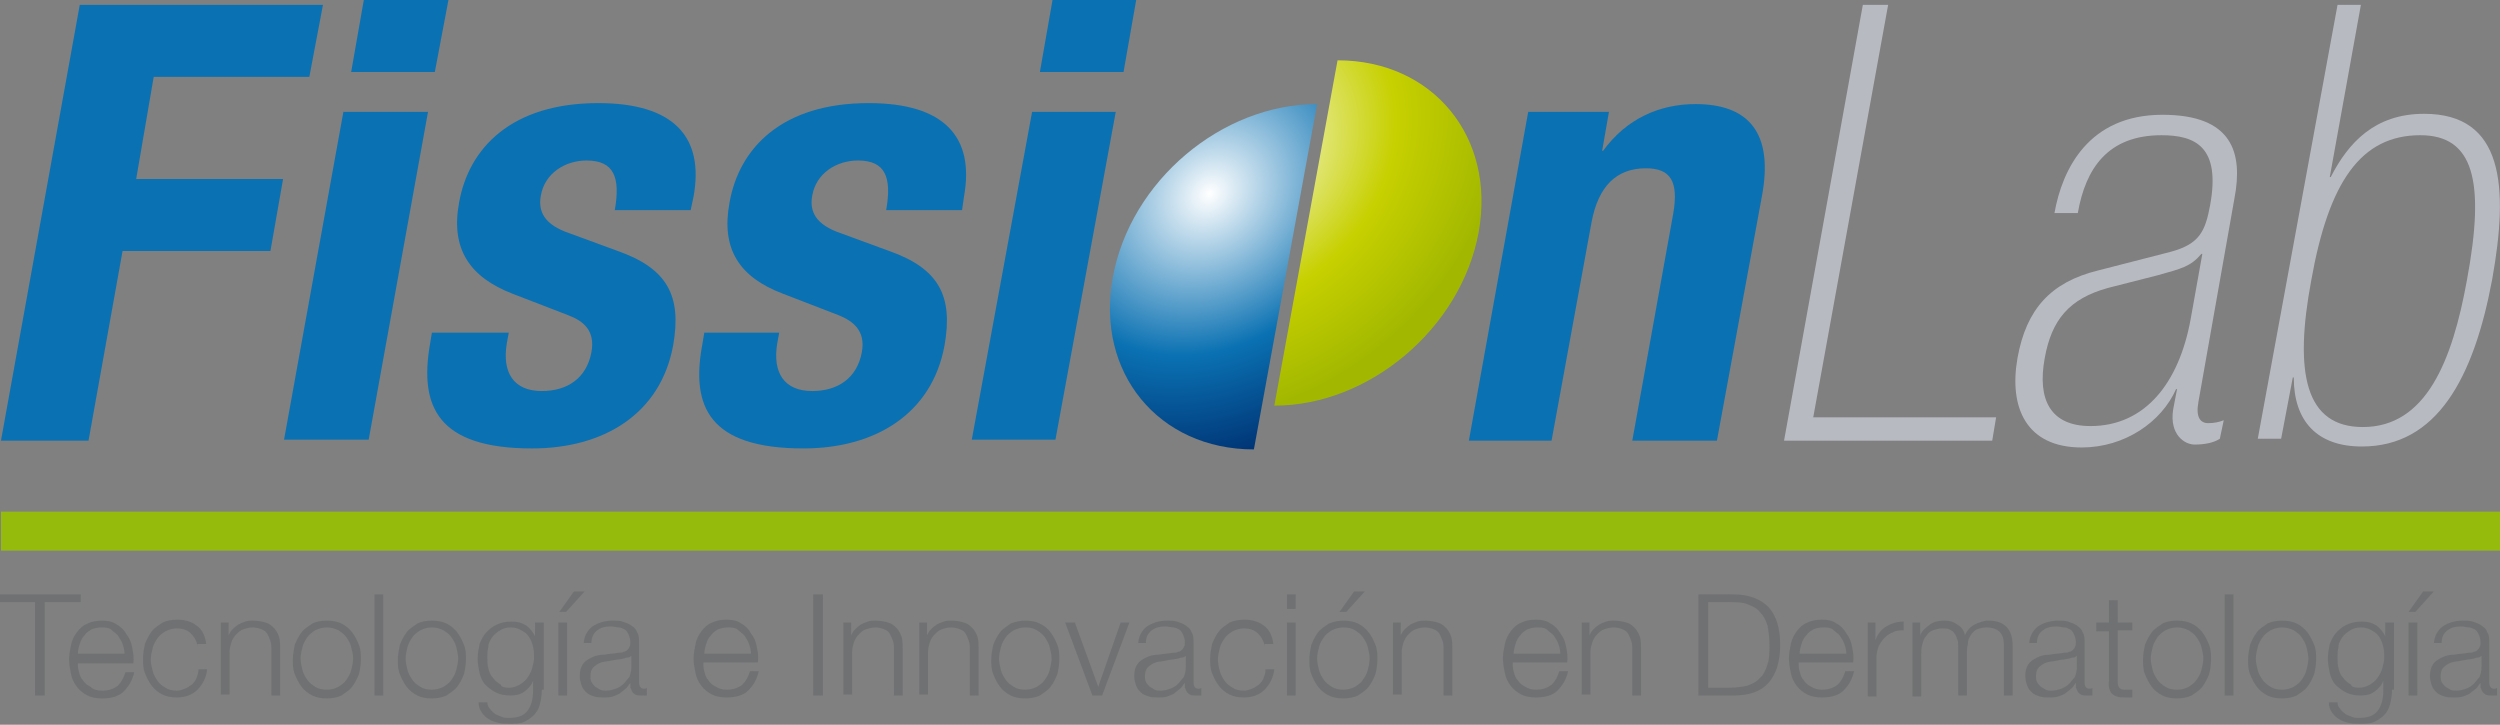 <?xml version="1.0" encoding="utf-8"?>
<!-- Generator: Adobe Illustrator 24.0.1, SVG Export Plug-In . SVG Version: 6.00 Build 0)  -->
<svg version="1.1" id="Capa_1" xmlns="http://www.w3.org/2000/svg" xmlns:xlink="http://www.w3.org/1999/xlink" x="0px" y="0px"
	 viewBox="0 0 257 74.5" style="enable-background:new 0 0 257 74.5;" xml:space="preserve">
<rect x="0" y="0" width="257" height="74.5" fill="#808080" stroke="none"/>
<style type="text/css">
	.st0{fill:#0A71B2;}
	.st1{fill:#B7BAC1;}
	.st2{fill:url(#SVGID_1_);}
	.st3{fill:url(#SVGID_2_);}
	.st4{fill:#707173;}
	.st5{fill:none;stroke:#95BC0D;stroke-width:4;stroke-miterlimit:10;}
</style>
<g>
	<g>
		<path class="st0" d="M8.2,0.5h25l-1.4,7.4h-16L14,18.4h15.1l-1.3,7.4H12.6L9.1,45.3h-9L8.2,0.5z"/>
		<path class="st0" d="M37.4,0h8.7l-1.4,7.4h-8.6L37.4,0z M35.3,11.5H44l-6.1,33.7h-8.7L35.3,11.5z"/>
		<path class="st0" d="M52.3,34.2l-0.2,1.1c-0.5,3,0.7,4.9,3.6,4.9c2.6,0,4.6-1.3,5.1-4c0.4-2.2-0.8-3.2-2.4-3.8l-5.7-2.2
			c-4.4-1.7-6.4-4.6-5.5-9.4c1-5.6,5.4-10.2,14.3-10.2c7.8,0,10.9,3.5,9.8,9.6L71,21.6h-7.8c0.6-3.4-0.1-5.1-2.9-5.1
			c-2.2,0-4.3,1.3-4.7,3.6c-0.3,1.6,0.3,3,3,3.9l4.9,1.8c5.1,1.8,6.6,4.6,5.7,9.7c-1.3,7.1-7.2,10.6-14.5,10.6
			c-9.7,0-11.6-4.3-10.5-10.7l0.2-1.2H52.3z"/>
		<path class="st0" d="M80.1,34.2l-0.2,1.1c-0.5,3,0.7,4.9,3.6,4.9c2.6,0,4.6-1.3,5.1-4c0.4-2.2-0.9-3.2-2.4-3.8l-5.7-2.2
			c-4.5-1.7-6.4-4.6-5.5-9.4c1-5.6,5.4-10.2,14.3-10.2c7.8,0,10.9,3.5,9.8,9.6l-0.2,1.4h-7.8c0.6-3.4-0.1-5.1-2.9-5.1
			c-2.2,0-4.3,1.3-4.7,3.6c-0.3,1.6,0.3,3,3,3.9l4.9,1.8c5.1,1.8,6.6,4.6,5.7,9.7c-1.3,7.1-7.2,10.6-14.5,10.6
			c-9.7,0-11.6-4.3-10.4-10.7l0.2-1.2H80.1z"/>
		<path class="st0" d="M108.2,0h8.6l-1.3,7.4h-8.6L108.2,0z M106.1,11.5h8.6l-6.2,33.7h-8.6L106.1,11.5z"/>
		<path class="st0" d="M157.1,11.5h8.3l-0.7,4h0.1c2.4-3.3,5.8-4.8,9.5-4.8c5.4,0,8.1,2.9,6.8,9.6l-4.6,25h-8.7l4.2-23.3
			c0.6-3.4-0.3-4.7-2.8-4.7c-3,0-4.9,1.8-5.6,5.6l-4.1,22.4H151L157.1,11.5z"/>
		<path class="st1" d="M191.5,0.5h2.6l-7.7,42.4h18.8l-0.4,2.4h-21.4L191.5,0.5z"/>
		<path class="st1" d="M226,41.3c-0.3,1.6,0.2,2.2,1,2.2c0.6,0,1.1-0.1,1.6-0.3l-0.4,1.9c-0.6,0.4-1.5,0.6-2.6,0.6
			c-1,0-2.6-1-2.2-3.6l0.4-2.1h-0.1c-1.5,3.4-5.3,6-9.7,6c-5.7,0-7.5-4.1-6.6-9.2c0.9-5,3.4-7.8,8.3-9l7.4-1.9
			c3-0.8,3.6-2.1,4.1-4.8c1.1-6-1.5-7.2-5-7.2c-5.5,0-7.8,3.4-8.6,8h-2.4c0.8-4.5,3.5-10.1,11.1-10.1c7.2,0,8.3,3.9,7.4,8.6
			L226,41.3z M226.4,26.1h-0.1c-1.1,1.3-2,1.5-4.5,2.2l-5.1,1.3c-4,1.1-5.8,3.3-6.5,7.2c-0.8,4.3,0.6,7,4.7,7c5.6,0,9.1-4.4,10.3-11
			L226.4,26.1z"/>
		<path class="st1" d="M240.3,0.5h2.4l-3.2,17.7h0.1c1.8-3.5,4.5-6.5,9.6-6.5c8.2,0,8.7,7.5,7,17c-1.9,10.2-5.7,17.2-13.4,17.2
			c-4.6,0-7-2.6-7-7.1h-0.1l-1.2,6.3h-2.4L240.3,0.5z M237.6,28.8c-1.8,9.6-0.6,15.1,5.3,15.1c6.5,0,9.2-6.8,10.7-15.1
			c1.9-10.2,0.7-14.9-4.8-14.9C242.7,13.9,239.4,18.7,237.6,28.8z"/>
		<g>
			
				<radialGradient id="SVGID_1_" cx="99.714" cy="29.581" r="28.97" gradientTransform="matrix(0.96 0 -0.175 0.96 35.945 -12.968)" gradientUnits="userSpaceOnUse">
				<stop  offset="0" style="stop-color:#FFFFFF"/>
				<stop  offset="0.6" style="stop-color:#C7D000"/>
				<stop  offset="1" style="stop-color:#A2B800"/>
			</radialGradient>
			<path class="st2" d="M152,23.9c1.8-9.8-4.7-17.7-14.5-17.7L131,41.7C140.8,41.7,150.2,33.7,152,23.9z"/>
			
				<radialGradient id="SVGID_2_" cx="98.332" cy="34.257" r="28.967" gradientTransform="matrix(0.96 0 -0.175 0.96 35.945 -12.968)" gradientUnits="userSpaceOnUse">
				<stop  offset="0" style="stop-color:#FFFFFF"/>
				<stop  offset="0.6" style="stop-color:#0A71B2"/>
				<stop  offset="1" style="stop-color:#003576"/>
			</radialGradient>
			<path class="st3" d="M135.4,10.7c-9.8,0-19.2,7.9-21,17.8c-1.8,9.8,4.7,17.7,14.5,17.7c0,0,0,0,0,0L135.4,10.7L135.4,10.7z"/>
		</g>
	</g>
	<g>
		<path class="st4" d="M0,61.1h8.3v0.8H4.6v9.6h-1v-9.6H0V61.1z"/>
		<path class="st4" d="M8,68c0,0.3,0,0.7,0.1,1c0.1,0.4,0.2,0.7,0.4,0.9c0.2,0.3,0.4,0.5,0.8,0.7C9.6,70.9,10,71,10.5,71
			c0.7,0,1.2-0.2,1.6-0.5c0.4-0.4,0.6-0.8,0.8-1.4h0.9c-0.2,0.9-0.6,1.5-1.1,2c-0.5,0.5-1.3,0.7-2.2,0.7c-0.6,0-1.1-0.1-1.5-0.3
			c-0.4-0.2-0.8-0.5-1.1-0.9c-0.3-0.4-0.5-0.8-0.6-1.3c-0.1-0.5-0.2-1-0.2-1.5c0-0.5,0.1-1,0.2-1.5c0.1-0.5,0.3-0.9,0.6-1.3
			c0.3-0.4,0.6-0.7,1.1-0.9c0.4-0.2,0.9-0.3,1.5-0.3c0.6,0,1.1,0.1,1.5,0.4c0.4,0.2,0.8,0.6,1,1c0.3,0.4,0.5,0.8,0.6,1.4
			s0.2,1,0.1,1.6H8z M12.8,67.2c0-0.4-0.1-0.7-0.2-1c-0.1-0.3-0.3-0.6-0.5-0.9c-0.2-0.2-0.5-0.4-0.7-0.6c-0.3-0.2-0.6-0.2-1-0.2
			c-0.4,0-0.7,0.1-1,0.2c-0.3,0.2-0.5,0.3-0.7,0.6c-0.2,0.2-0.4,0.5-0.5,0.9c-0.1,0.3-0.2,0.7-0.2,1H12.8z"/>
		<path class="st4" d="M20.3,66.4c-0.1-0.6-0.4-1-0.7-1.3c-0.3-0.3-0.8-0.5-1.4-0.5c-0.4,0-0.8,0.1-1.2,0.3
			c-0.3,0.2-0.6,0.4-0.8,0.7c-0.2,0.3-0.4,0.6-0.5,1c-0.1,0.4-0.2,0.8-0.2,1.2c0,0.4,0.1,0.8,0.2,1.2c0.1,0.4,0.3,0.7,0.5,1
			c0.2,0.3,0.5,0.5,0.8,0.7c0.3,0.2,0.7,0.3,1.2,0.3c0.3,0,0.5-0.1,0.8-0.2c0.3-0.1,0.5-0.3,0.7-0.4c0.2-0.2,0.4-0.4,0.5-0.7
			c0.1-0.3,0.2-0.5,0.2-0.9h0.9c-0.1,0.9-0.5,1.6-1,2.1c-0.5,0.5-1.2,0.8-2.1,0.8c-0.6,0-1.1-0.1-1.5-0.3c-0.4-0.2-0.8-0.5-1.1-0.9
			c-0.3-0.4-0.5-0.8-0.7-1.3c-0.2-0.5-0.2-1-0.2-1.5c0-0.5,0.1-1,0.2-1.5c0.2-0.5,0.4-0.9,0.7-1.3c0.3-0.4,0.7-0.6,1.1-0.9
			c0.4-0.2,1-0.3,1.5-0.3c0.8,0,1.5,0.2,2,0.6c0.6,0.4,0.9,1.1,1,1.9H20.3z"/>
		<path class="st4" d="M22.6,64h0.9v1.3h0c0.1-0.2,0.2-0.4,0.4-0.6c0.2-0.2,0.3-0.3,0.6-0.5c0.2-0.1,0.4-0.2,0.7-0.3
			c0.3-0.1,0.5-0.1,0.8-0.1c0.5,0,1,0.1,1.3,0.2c0.4,0.1,0.6,0.3,0.9,0.6c0.2,0.2,0.4,0.6,0.5,0.9c0.1,0.4,0.1,0.8,0.1,1.2v4.8h-0.9
			v-4.7c0-0.3,0-0.6-0.1-0.9c-0.1-0.3-0.2-0.5-0.3-0.7c-0.1-0.2-0.3-0.4-0.6-0.5c-0.2-0.1-0.6-0.2-0.9-0.2c-0.4,0-0.7,0.1-1,0.2
			c-0.3,0.1-0.5,0.3-0.7,0.5c-0.2,0.2-0.4,0.5-0.5,0.8c-0.1,0.3-0.2,0.7-0.2,1v4.4h-0.9V64z"/>
		<path class="st4" d="M33.6,63.8c0.6,0,1.1,0.1,1.5,0.3c0.4,0.2,0.8,0.5,1.1,0.9c0.3,0.4,0.5,0.8,0.7,1.3c0.2,0.5,0.2,1,0.2,1.5
			c0,0.5-0.1,1.1-0.2,1.5c-0.2,0.5-0.4,0.9-0.7,1.3c-0.3,0.4-0.7,0.6-1.1,0.9c-0.4,0.2-1,0.3-1.5,0.3c-0.6,0-1.1-0.1-1.5-0.3
			c-0.4-0.2-0.8-0.5-1.1-0.9c-0.3-0.4-0.5-0.8-0.7-1.3c-0.2-0.5-0.2-1-0.2-1.5c0-0.5,0.1-1,0.2-1.5c0.2-0.5,0.4-0.9,0.7-1.3
			c0.3-0.4,0.7-0.6,1.1-0.9C32.5,63.9,33,63.8,33.6,63.8z M33.6,64.5c-0.4,0-0.8,0.1-1.2,0.3c-0.3,0.2-0.6,0.4-0.8,0.7
			c-0.2,0.3-0.4,0.6-0.5,1c-0.1,0.4-0.2,0.8-0.2,1.2c0,0.4,0.1,0.8,0.2,1.2c0.1,0.4,0.3,0.7,0.5,1c0.2,0.3,0.5,0.5,0.8,0.7
			c0.3,0.2,0.7,0.3,1.2,0.3s0.8-0.1,1.2-0.3c0.3-0.2,0.6-0.4,0.8-0.7c0.2-0.3,0.4-0.6,0.5-1c0.1-0.4,0.2-0.8,0.2-1.2
			c0-0.4-0.1-0.8-0.2-1.2c-0.1-0.4-0.3-0.7-0.5-1c-0.2-0.3-0.5-0.5-0.8-0.7C34.4,64.6,34,64.5,33.6,64.5z"/>
		<path class="st4" d="M38.5,61.1h0.9v10.4h-0.9V61.1z"/>
		<path class="st4" d="M44.4,63.8c0.6,0,1.1,0.1,1.5,0.3c0.4,0.2,0.8,0.5,1.1,0.9c0.3,0.4,0.5,0.8,0.7,1.3c0.2,0.5,0.2,1,0.2,1.5
			c0,0.5-0.1,1.1-0.2,1.5c-0.2,0.5-0.4,0.9-0.7,1.3c-0.3,0.4-0.7,0.6-1.1,0.9c-0.4,0.2-1,0.3-1.5,0.3c-0.6,0-1.1-0.1-1.5-0.3
			c-0.4-0.2-0.8-0.5-1.1-0.9c-0.3-0.4-0.5-0.8-0.7-1.3c-0.2-0.5-0.2-1-0.2-1.5c0-0.5,0.1-1,0.2-1.5c0.2-0.5,0.4-0.9,0.7-1.3
			c0.3-0.4,0.7-0.6,1.1-0.9C43.3,63.9,43.8,63.8,44.4,63.8z M44.4,64.5c-0.4,0-0.8,0.1-1.2,0.3c-0.3,0.2-0.6,0.4-0.8,0.7
			c-0.2,0.3-0.4,0.6-0.5,1c-0.1,0.4-0.2,0.8-0.2,1.2c0,0.4,0.1,0.8,0.2,1.2c0.1,0.4,0.3,0.7,0.5,1c0.2,0.3,0.5,0.5,0.8,0.7
			c0.3,0.2,0.7,0.3,1.2,0.3c0.4,0,0.8-0.1,1.2-0.3c0.3-0.2,0.6-0.4,0.8-0.7c0.2-0.3,0.4-0.6,0.5-1c0.1-0.4,0.2-0.8,0.2-1.2
			c0-0.4-0.1-0.8-0.2-1.2c-0.1-0.4-0.3-0.7-0.5-1c-0.2-0.3-0.5-0.5-0.8-0.7C45.2,64.6,44.8,64.5,44.4,64.5z"/>
		<path class="st4" d="M55.7,70.9c0,0.6-0.1,1.1-0.2,1.5c-0.1,0.4-0.3,0.8-0.6,1.1c-0.3,0.3-0.6,0.5-1,0.7c-0.4,0.2-0.9,0.2-1.6,0.2
			c-0.4,0-0.7,0-1.1-0.1c-0.4-0.1-0.7-0.2-1-0.4c-0.3-0.2-0.5-0.4-0.7-0.7c-0.2-0.3-0.3-0.6-0.3-1h0.9c0,0.3,0.1,0.5,0.3,0.7
			c0.1,0.2,0.3,0.3,0.5,0.5c0.2,0.1,0.4,0.2,0.7,0.3c0.2,0.1,0.5,0.1,0.7,0.1c0.9,0,1.5-0.2,1.9-0.7c0.4-0.5,0.6-1.2,0.6-2.1v-1h0
			c-0.2,0.5-0.5,0.8-0.9,1.1c-0.4,0.3-0.9,0.4-1.4,0.4c-0.6,0-1.1-0.1-1.5-0.3c-0.4-0.2-0.8-0.5-1.1-0.8c-0.3-0.3-0.5-0.8-0.6-1.2
			c-0.1-0.5-0.2-1-0.2-1.5c0-0.5,0.1-1,0.2-1.5c0.2-0.5,0.4-0.9,0.7-1.2c0.3-0.3,0.6-0.6,1.1-0.8c0.4-0.2,0.9-0.3,1.5-0.3
			c0.6,0,1,0.1,1.5,0.4c0.4,0.3,0.7,0.7,0.9,1.1h0V64h0.9V70.9z M52.3,70.7c0.4,0,0.7-0.1,1.1-0.3c0.3-0.2,0.6-0.4,0.8-0.7
			c0.2-0.3,0.4-0.6,0.5-1c0.1-0.4,0.2-0.7,0.2-1.1c0-0.4,0-0.7-0.1-1.1c-0.1-0.4-0.2-0.7-0.4-1c-0.2-0.3-0.4-0.5-0.8-0.7
			c-0.3-0.2-0.7-0.3-1.1-0.3c-0.4,0-0.8,0.1-1.1,0.3c-0.3,0.2-0.6,0.4-0.8,0.7c-0.2,0.3-0.4,0.6-0.4,1c-0.1,0.4-0.1,0.8-0.1,1.1
			c0,0.4,0,0.7,0.1,1.1c0.1,0.4,0.2,0.7,0.5,1c0.2,0.3,0.5,0.5,0.8,0.7C51.5,70.6,51.9,70.7,52.3,70.7z"/>
		<path class="st4" d="M58.2,62.9h-0.7l1.5-2.1h1.1L58.2,62.9z M57.4,71.5V64h0.9v7.5H57.4z"/>
		<path class="st4" d="M60,66.3c0-0.9,0.4-1.5,0.9-1.9c0.6-0.4,1.3-0.6,2.1-0.6c0.3,0,0.7,0,1,0.1c0.3,0.1,0.6,0.2,0.9,0.4
			c0.3,0.2,0.5,0.4,0.6,0.7c0.2,0.3,0.2,0.7,0.2,1.2v4c0,0.4,0.2,0.6,0.5,0.6c0.1,0,0.2,0,0.3-0.1v0.8c-0.1,0-0.2,0-0.3,0
			c-0.1,0-0.2,0-0.3,0c-0.2,0-0.4,0-0.6-0.1c-0.1-0.1-0.3-0.2-0.3-0.3c-0.1-0.1-0.1-0.3-0.2-0.4c0-0.2,0-0.3,0-0.5h0
			c-0.2,0.2-0.3,0.5-0.5,0.6c-0.2,0.2-0.4,0.3-0.6,0.5c-0.2,0.1-0.4,0.2-0.7,0.3c-0.3,0.1-0.6,0.1-0.9,0.1c-0.4,0-0.7,0-1-0.1
			c-0.3-0.1-0.6-0.2-0.8-0.4c-0.2-0.2-0.4-0.4-0.5-0.7c-0.1-0.3-0.2-0.6-0.2-1c0-0.5,0.1-0.9,0.3-1.2c0.2-0.3,0.5-0.5,0.9-0.7
			c0.4-0.2,0.8-0.3,1.3-0.3c0.5-0.1,1-0.1,1.5-0.2c0.2,0,0.4,0,0.5-0.1c0.2,0,0.3-0.1,0.4-0.2c0.1-0.1,0.2-0.2,0.2-0.3
			c0.1-0.1,0.1-0.3,0.1-0.5c0-0.3-0.1-0.6-0.2-0.8c-0.1-0.2-0.2-0.4-0.4-0.5c-0.2-0.1-0.4-0.2-0.6-0.2c-0.2,0-0.5-0.1-0.8-0.1
			c-0.6,0-1,0.1-1.4,0.4c-0.4,0.3-0.6,0.7-0.6,1.3H60z M64.9,67.4L64.9,67.4c-0.1,0.1-0.2,0.2-0.4,0.2c-0.2,0-0.3,0.1-0.4,0.1
			c-0.4,0.1-0.8,0.1-1.2,0.2c-0.4,0.1-0.8,0.1-1.1,0.2c-0.3,0.1-0.6,0.3-0.8,0.5c-0.2,0.2-0.3,0.5-0.3,0.9c0,0.2,0,0.4,0.1,0.6
			c0.1,0.2,0.2,0.3,0.4,0.5c0.2,0.1,0.3,0.2,0.5,0.3c0.2,0.1,0.4,0.1,0.6,0.1c0.4,0,0.7-0.1,1-0.2c0.3-0.1,0.6-0.3,0.8-0.5
			c0.2-0.2,0.4-0.5,0.6-0.7c0.1-0.3,0.2-0.6,0.2-1V67.4z"/>
		<path class="st4" d="M72.3,68c0,0.3,0,0.7,0.1,1c0.1,0.4,0.2,0.7,0.4,0.9c0.2,0.3,0.4,0.5,0.8,0.7c0.3,0.2,0.7,0.3,1.1,0.3
			c0.7,0,1.2-0.2,1.6-0.5c0.4-0.4,0.6-0.8,0.8-1.4H78c-0.2,0.9-0.6,1.5-1.1,2c-0.5,0.5-1.3,0.7-2.2,0.7c-0.6,0-1.1-0.1-1.5-0.3
			c-0.4-0.2-0.8-0.5-1.1-0.9c-0.3-0.4-0.5-0.8-0.6-1.3c-0.1-0.5-0.2-1-0.2-1.5c0-0.5,0.1-1,0.2-1.5c0.1-0.5,0.3-0.9,0.6-1.3
			c0.3-0.4,0.6-0.7,1.1-0.9c0.4-0.2,0.9-0.3,1.5-0.3c0.6,0,1.1,0.1,1.5,0.4c0.4,0.2,0.8,0.6,1,1c0.3,0.4,0.5,0.8,0.6,1.4
			c0.1,0.5,0.2,1,0.1,1.6H72.3z M77.2,67.2c0-0.4-0.1-0.7-0.2-1c-0.1-0.3-0.3-0.6-0.5-0.9c-0.2-0.2-0.5-0.4-0.7-0.6
			c-0.3-0.2-0.6-0.2-1-0.2c-0.4,0-0.7,0.1-1,0.2c-0.3,0.2-0.5,0.3-0.7,0.6c-0.2,0.2-0.4,0.5-0.5,0.9c-0.1,0.3-0.2,0.7-0.2,1H77.2z"
			/>
		<path class="st4" d="M83.6,61.1h1v10.4h-1V61.1z"/>
		<path class="st4" d="M86.6,64h0.9v1.3h0c0.1-0.2,0.2-0.4,0.4-0.6c0.2-0.2,0.3-0.3,0.6-0.5c0.2-0.1,0.4-0.2,0.7-0.3
			c0.3-0.1,0.5-0.1,0.8-0.1c0.5,0,1,0.1,1.3,0.2c0.4,0.1,0.6,0.3,0.9,0.6c0.2,0.2,0.4,0.6,0.5,0.9c0.1,0.4,0.1,0.8,0.1,1.2v4.8h-0.9
			v-4.7c0-0.3,0-0.6-0.1-0.9c-0.1-0.3-0.2-0.5-0.3-0.7c-0.1-0.2-0.3-0.4-0.6-0.5c-0.2-0.1-0.6-0.2-0.9-0.2s-0.7,0.1-1,0.2
			c-0.3,0.1-0.5,0.3-0.7,0.5c-0.2,0.2-0.4,0.5-0.5,0.8c-0.1,0.3-0.2,0.7-0.2,1v4.4h-0.9V64z"/>
		<path class="st4" d="M94.4,64h0.9v1.3h0c0.1-0.2,0.2-0.4,0.4-0.6c0.2-0.2,0.3-0.3,0.6-0.5c0.2-0.1,0.4-0.2,0.7-0.3
			c0.3-0.1,0.5-0.1,0.8-0.1c0.5,0,1,0.1,1.3,0.2c0.4,0.1,0.6,0.3,0.9,0.6c0.2,0.2,0.4,0.6,0.5,0.9c0.1,0.4,0.1,0.8,0.1,1.2v4.8h-0.9
			v-4.7c0-0.3,0-0.6-0.1-0.9c-0.1-0.3-0.2-0.5-0.3-0.7c-0.1-0.2-0.3-0.4-0.6-0.5c-0.2-0.1-0.6-0.2-0.9-0.2c-0.4,0-0.7,0.1-1,0.2
			c-0.3,0.1-0.5,0.3-0.7,0.5c-0.2,0.2-0.4,0.5-0.5,0.8c-0.1,0.3-0.2,0.7-0.2,1v4.4h-0.9V64z"/>
		<path class="st4" d="M105.4,63.8c0.6,0,1.1,0.1,1.5,0.3c0.4,0.2,0.8,0.5,1.1,0.9c0.3,0.4,0.5,0.8,0.7,1.3c0.2,0.5,0.2,1,0.2,1.5
			c0,0.5-0.1,1.1-0.2,1.5c-0.2,0.5-0.4,0.9-0.7,1.3c-0.3,0.4-0.7,0.6-1.1,0.9c-0.4,0.2-1,0.3-1.5,0.3c-0.6,0-1.1-0.1-1.5-0.3
			c-0.4-0.2-0.8-0.5-1.1-0.9c-0.3-0.4-0.5-0.8-0.7-1.3c-0.2-0.5-0.2-1-0.2-1.5c0-0.5,0.1-1,0.2-1.5c0.2-0.5,0.4-0.9,0.7-1.3
			c0.3-0.4,0.7-0.6,1.1-0.9C104.4,63.9,104.9,63.8,105.4,63.8z M105.4,64.5c-0.4,0-0.8,0.1-1.2,0.3c-0.3,0.2-0.6,0.4-0.8,0.7
			c-0.2,0.3-0.4,0.6-0.5,1c-0.1,0.4-0.2,0.8-0.2,1.2c0,0.4,0.1,0.8,0.2,1.2c0.1,0.4,0.3,0.7,0.5,1c0.2,0.3,0.5,0.5,0.8,0.7
			c0.3,0.2,0.7,0.3,1.2,0.3c0.4,0,0.8-0.1,1.2-0.3c0.3-0.2,0.6-0.4,0.8-0.7c0.2-0.3,0.4-0.6,0.5-1c0.1-0.4,0.2-0.8,0.2-1.2
			c0-0.4-0.1-0.8-0.2-1.2c-0.1-0.4-0.3-0.7-0.5-1c-0.2-0.3-0.5-0.5-0.8-0.7C106.3,64.6,105.9,64.5,105.4,64.5z"/>
		<path class="st4" d="M109.5,64h1l2.4,6.6h0l2.3-6.6h0.9l-2.8,7.5h-1L109.5,64z"/>
		<path class="st4" d="M117,66.3c0-0.9,0.4-1.5,0.9-1.9c0.6-0.4,1.3-0.6,2.1-0.6c0.3,0,0.7,0,1,0.1c0.3,0.1,0.6,0.2,0.9,0.4
			c0.3,0.2,0.5,0.4,0.6,0.7c0.2,0.3,0.2,0.7,0.2,1.2v4c0,0.4,0.2,0.6,0.5,0.6c0.1,0,0.2,0,0.3-0.1v0.8c-0.1,0-0.2,0-0.3,0
			c-0.1,0-0.2,0-0.3,0c-0.2,0-0.4,0-0.6-0.1c-0.1-0.1-0.3-0.2-0.3-0.3c-0.1-0.1-0.1-0.3-0.2-0.4c0-0.2,0-0.3,0-0.5h0
			c-0.2,0.2-0.3,0.5-0.5,0.6c-0.2,0.2-0.4,0.3-0.6,0.5c-0.2,0.1-0.4,0.2-0.7,0.3c-0.3,0.1-0.6,0.1-0.9,0.1c-0.4,0-0.7,0-1-0.1
			c-0.3-0.1-0.6-0.2-0.8-0.4c-0.2-0.2-0.4-0.4-0.5-0.7c-0.1-0.3-0.2-0.6-0.2-1c0-0.5,0.1-0.9,0.3-1.2c0.2-0.3,0.5-0.5,0.9-0.7
			c0.4-0.2,0.8-0.3,1.3-0.3c0.5-0.1,1-0.1,1.5-0.2c0.2,0,0.4,0,0.5-0.1c0.2,0,0.3-0.1,0.4-0.2c0.1-0.1,0.2-0.2,0.2-0.3
			c0.1-0.1,0.1-0.3,0.1-0.5c0-0.3-0.1-0.6-0.2-0.8c-0.1-0.2-0.2-0.4-0.4-0.5c-0.2-0.1-0.4-0.2-0.6-0.2c-0.2,0-0.5-0.1-0.8-0.1
			c-0.6,0-1,0.1-1.4,0.4c-0.4,0.3-0.6,0.7-0.6,1.3H117z M121.9,67.4L121.9,67.4c-0.1,0.1-0.2,0.2-0.4,0.2c-0.2,0-0.3,0.1-0.4,0.1
			c-0.4,0.1-0.8,0.1-1.2,0.2c-0.4,0.1-0.8,0.1-1.1,0.2c-0.3,0.1-0.6,0.3-0.8,0.5c-0.2,0.2-0.3,0.5-0.3,0.9c0,0.2,0,0.4,0.1,0.6
			c0.1,0.2,0.2,0.3,0.4,0.5c0.2,0.1,0.3,0.2,0.5,0.3c0.2,0.1,0.4,0.1,0.6,0.1c0.4,0,0.7-0.1,1-0.2c0.3-0.1,0.6-0.3,0.8-0.5
			c0.2-0.2,0.4-0.5,0.6-0.7c0.1-0.3,0.2-0.6,0.2-1V67.4z"/>
		<path class="st4" d="M130,66.4c-0.1-0.6-0.4-1-0.7-1.3c-0.3-0.3-0.8-0.5-1.4-0.5c-0.4,0-0.8,0.1-1.2,0.3c-0.3,0.2-0.6,0.4-0.8,0.7
			c-0.2,0.3-0.4,0.6-0.5,1c-0.1,0.4-0.2,0.8-0.2,1.2c0,0.4,0.1,0.8,0.2,1.2c0.1,0.4,0.3,0.7,0.5,1c0.2,0.3,0.5,0.5,0.8,0.7
			c0.3,0.2,0.7,0.3,1.2,0.3c0.3,0,0.5-0.1,0.8-0.2c0.3-0.1,0.5-0.3,0.7-0.4c0.2-0.2,0.4-0.4,0.5-0.7c0.1-0.3,0.2-0.5,0.2-0.9h0.9
			c-0.1,0.9-0.5,1.6-1,2.1c-0.5,0.5-1.2,0.8-2.1,0.8c-0.6,0-1.1-0.1-1.5-0.3c-0.4-0.2-0.8-0.5-1.1-0.9c-0.3-0.4-0.5-0.8-0.7-1.3
			c-0.2-0.5-0.2-1-0.2-1.5c0-0.5,0.1-1,0.2-1.5c0.2-0.5,0.4-0.9,0.7-1.3c0.3-0.4,0.7-0.6,1.1-0.9c0.4-0.2,1-0.3,1.5-0.3
			c0.8,0,1.5,0.2,2,0.6c0.6,0.4,0.9,1.1,1,1.9H130z"/>
		<path class="st4" d="M132.3,61.1h0.9v1.5h-0.9V61.1z M132.3,64h0.9v7.5h-0.9V64z"/>
		<path class="st4" d="M138.1,63.8c0.6,0,1.1,0.1,1.5,0.3c0.4,0.2,0.8,0.5,1.1,0.9c0.3,0.4,0.5,0.8,0.7,1.3c0.2,0.5,0.2,1,0.2,1.5
			c0,0.5-0.1,1.1-0.2,1.5c-0.2,0.5-0.4,0.9-0.7,1.3c-0.3,0.4-0.7,0.6-1.1,0.9c-0.4,0.2-1,0.3-1.5,0.3c-0.6,0-1.1-0.1-1.5-0.3
			c-0.4-0.2-0.8-0.5-1.1-0.9c-0.3-0.4-0.5-0.8-0.7-1.3c-0.2-0.5-0.2-1-0.2-1.5c0-0.5,0.1-1,0.2-1.5c0.2-0.5,0.4-0.9,0.7-1.3
			c0.3-0.4,0.7-0.6,1.1-0.9C137.1,63.9,137.6,63.8,138.1,63.8z M138.1,64.5c-0.4,0-0.8,0.1-1.2,0.3c-0.3,0.2-0.6,0.4-0.8,0.7
			c-0.2,0.3-0.4,0.6-0.5,1c-0.1,0.4-0.2,0.8-0.2,1.2c0,0.4,0.1,0.8,0.2,1.2c0.1,0.4,0.3,0.7,0.5,1c0.2,0.3,0.5,0.5,0.8,0.7
			c0.3,0.2,0.7,0.3,1.2,0.3c0.4,0,0.8-0.1,1.2-0.3c0.3-0.2,0.6-0.4,0.8-0.7c0.2-0.3,0.4-0.6,0.5-1c0.1-0.4,0.2-0.8,0.2-1.2
			c0-0.4-0.1-0.8-0.2-1.2c-0.1-0.4-0.3-0.7-0.5-1c-0.2-0.3-0.5-0.5-0.8-0.7C139,64.6,138.6,64.5,138.1,64.5z M138.4,62.9h-0.7
			l1.5-2.1h1.1L138.4,62.9z"/>
		<path class="st4" d="M143.1,64h0.9v1.3h0c0.1-0.2,0.2-0.4,0.4-0.6c0.2-0.2,0.3-0.3,0.6-0.5c0.2-0.1,0.4-0.2,0.7-0.3
			c0.3-0.1,0.5-0.1,0.8-0.1c0.5,0,1,0.1,1.3,0.2c0.4,0.1,0.6,0.3,0.9,0.6c0.2,0.2,0.4,0.6,0.5,0.9c0.1,0.4,0.1,0.8,0.1,1.2v4.8h-0.9
			v-4.7c0-0.3,0-0.6-0.1-0.9c-0.1-0.3-0.2-0.5-0.3-0.7c-0.1-0.2-0.3-0.4-0.6-0.5c-0.2-0.1-0.6-0.2-0.9-0.2c-0.4,0-0.7,0.1-1,0.2
			c-0.3,0.1-0.5,0.3-0.7,0.5c-0.2,0.2-0.4,0.5-0.5,0.8c-0.1,0.3-0.2,0.7-0.2,1v4.4h-0.9V64z"/>
		<path class="st4" d="M155.5,68c0,0.3,0,0.7,0.1,1c0.1,0.4,0.2,0.7,0.4,0.9c0.2,0.3,0.4,0.5,0.8,0.7c0.3,0.2,0.7,0.3,1.1,0.3
			c0.7,0,1.2-0.2,1.6-0.5c0.4-0.4,0.6-0.8,0.8-1.4h0.9c-0.2,0.9-0.6,1.5-1.1,2c-0.5,0.5-1.3,0.7-2.2,0.7c-0.6,0-1.1-0.1-1.5-0.3
			c-0.4-0.2-0.8-0.5-1.1-0.9c-0.3-0.4-0.5-0.8-0.6-1.3c-0.1-0.5-0.2-1-0.2-1.5c0-0.5,0.1-1,0.2-1.5s0.3-0.9,0.6-1.3
			c0.3-0.4,0.6-0.7,1.1-0.9c0.4-0.2,0.9-0.3,1.5-0.3c0.6,0,1.1,0.1,1.5,0.4c0.4,0.2,0.8,0.6,1,1c0.3,0.4,0.5,0.8,0.6,1.4
			c0.1,0.5,0.2,1,0.1,1.6H155.5z M160.4,67.2c0-0.4-0.1-0.7-0.2-1c-0.1-0.3-0.3-0.6-0.5-0.9c-0.2-0.2-0.5-0.4-0.7-0.6
			c-0.3-0.2-0.6-0.2-1-0.2c-0.4,0-0.7,0.1-1,0.2c-0.3,0.2-0.5,0.3-0.7,0.6c-0.2,0.2-0.4,0.5-0.5,0.9c-0.1,0.3-0.2,0.7-0.2,1H160.4z"
			/>
		<path class="st4" d="M162.5,64h0.9v1.3h0c0.1-0.2,0.2-0.4,0.4-0.6c0.2-0.2,0.3-0.3,0.6-0.5c0.2-0.1,0.4-0.2,0.7-0.3
			c0.3-0.1,0.5-0.1,0.8-0.1c0.5,0,1,0.1,1.3,0.2c0.4,0.1,0.6,0.3,0.9,0.6c0.2,0.2,0.4,0.6,0.5,0.9c0.1,0.4,0.1,0.8,0.1,1.2v4.8h-0.9
			v-4.7c0-0.3,0-0.6-0.1-0.9c-0.1-0.3-0.2-0.5-0.3-0.7c-0.1-0.2-0.3-0.4-0.6-0.5c-0.2-0.1-0.6-0.2-0.9-0.2c-0.4,0-0.7,0.1-1,0.2
			c-0.3,0.1-0.5,0.3-0.7,0.5c-0.2,0.2-0.4,0.5-0.5,0.8c-0.1,0.3-0.2,0.7-0.2,1v4.4h-0.9V64z"/>
		<path class="st4" d="M174.6,61.1h3.6c1.6,0,2.8,0.5,3.6,1.3c0.8,0.9,1.2,2.1,1.2,3.9c0,1.7-0.4,3-1.2,3.9c-0.8,0.9-2,1.3-3.6,1.3
			h-3.6V61.1z M175.6,70.7h2.1c0.7,0,1.4-0.1,1.9-0.2c0.5-0.2,1-0.4,1.3-0.8c0.4-0.3,0.6-0.8,0.8-1.4c0.2-0.6,0.2-1.2,0.2-2
			c0-0.8-0.1-1.4-0.2-2c-0.2-0.6-0.4-1-0.8-1.4c-0.3-0.4-0.8-0.6-1.3-0.8c-0.5-0.2-1.2-0.2-1.9-0.2h-2.1V70.7z"/>
		<path class="st4" d="M184.9,68c0,0.3,0,0.7,0.1,1c0.1,0.4,0.2,0.7,0.4,0.9c0.2,0.3,0.4,0.5,0.8,0.7c0.3,0.2,0.7,0.3,1.1,0.3
			c0.7,0,1.2-0.2,1.6-0.5c0.4-0.4,0.6-0.8,0.8-1.4h0.9c-0.2,0.9-0.6,1.5-1.1,2c-0.5,0.5-1.3,0.7-2.2,0.7c-0.6,0-1.1-0.1-1.5-0.3
			c-0.4-0.2-0.8-0.5-1.1-0.9c-0.3-0.4-0.5-0.8-0.6-1.3c-0.1-0.5-0.2-1-0.2-1.5c0-0.5,0.1-1,0.2-1.5c0.1-0.5,0.3-0.9,0.6-1.3
			c0.3-0.4,0.6-0.7,1.1-0.9c0.4-0.2,0.9-0.3,1.5-0.3c0.6,0,1.1,0.1,1.5,0.4c0.4,0.2,0.8,0.6,1,1c0.3,0.4,0.5,0.8,0.6,1.4
			s0.2,1,0.1,1.6H184.9z M189.8,67.2c0-0.4-0.1-0.7-0.2-1c-0.1-0.3-0.3-0.6-0.5-0.9c-0.2-0.2-0.5-0.4-0.7-0.6
			c-0.3-0.2-0.6-0.2-1-0.2c-0.4,0-0.7,0.1-1,0.2c-0.3,0.2-0.5,0.3-0.7,0.6c-0.2,0.2-0.4,0.5-0.5,0.9c-0.1,0.3-0.2,0.7-0.2,1H189.8z"
			/>
		<path class="st4" d="M192,64h0.8v1.8h0c0.2-0.6,0.6-1.1,1.1-1.4c0.5-0.3,1.1-0.5,1.8-0.5v0.9c-0.4,0-0.8,0-1.1,0.2
			c-0.3,0.1-0.6,0.3-0.9,0.6c-0.2,0.2-0.4,0.5-0.6,0.9c-0.1,0.3-0.2,0.7-0.2,1.1v4H192V64z"/>
		<path class="st4" d="M196.6,64h0.8v1.3h0c0.2-0.5,0.6-0.8,1-1.1c0.4-0.3,0.9-0.4,1.5-0.4c0.5,0,0.9,0.1,1.3,0.4
			c0.4,0.2,0.7,0.6,0.8,1.1c0.2-0.5,0.6-0.9,1-1.1c0.4-0.2,0.9-0.4,1.4-0.4c1.7,0,2.5,0.9,2.5,2.6v5.1H206v-5.1
			c0-0.6-0.1-1.1-0.4-1.4c-0.3-0.3-0.7-0.5-1.4-0.5c-0.4,0-0.7,0.1-1,0.2c-0.3,0.2-0.5,0.4-0.6,0.6c-0.2,0.3-0.3,0.5-0.3,0.9
			c-0.1,0.3-0.1,0.7-0.1,1v4.3h-0.9v-5.1c0-0.3,0-0.5-0.1-0.7c-0.1-0.2-0.1-0.4-0.3-0.6c-0.1-0.2-0.3-0.3-0.5-0.4
			c-0.2-0.1-0.5-0.1-0.7-0.1c-0.4,0-0.7,0.1-1,0.2c-0.3,0.1-0.5,0.3-0.7,0.6c-0.2,0.2-0.3,0.5-0.4,0.9c-0.1,0.3-0.1,0.7-0.1,1.1v4.2
			h-0.9V64z"/>
		<path class="st4" d="M208.6,66.3c0-0.9,0.4-1.5,0.9-1.9c0.6-0.4,1.3-0.6,2.1-0.6c0.3,0,0.7,0,1,0.1c0.3,0.1,0.6,0.2,0.9,0.4
			c0.3,0.2,0.5,0.4,0.6,0.7c0.2,0.3,0.2,0.7,0.2,1.2v4c0,0.4,0.2,0.6,0.5,0.6c0.1,0,0.2,0,0.3-0.1v0.8c-0.1,0-0.2,0-0.3,0
			c-0.1,0-0.2,0-0.3,0c-0.2,0-0.4,0-0.6-0.1c-0.1-0.1-0.3-0.2-0.3-0.3c-0.1-0.1-0.1-0.3-0.2-0.4c0-0.2,0-0.3,0-0.5h0
			c-0.2,0.2-0.3,0.5-0.5,0.6c-0.2,0.2-0.4,0.3-0.6,0.5c-0.2,0.1-0.4,0.2-0.7,0.3c-0.3,0.1-0.6,0.1-0.9,0.1c-0.4,0-0.7,0-1-0.1
			c-0.3-0.1-0.6-0.2-0.8-0.4c-0.2-0.2-0.4-0.4-0.5-0.7c-0.1-0.3-0.2-0.6-0.2-1c0-0.5,0.1-0.9,0.3-1.2c0.2-0.3,0.5-0.5,0.9-0.7
			c0.4-0.2,0.8-0.3,1.3-0.3c0.5-0.1,1-0.1,1.5-0.2c0.2,0,0.4,0,0.5-0.1c0.2,0,0.3-0.1,0.4-0.2c0.1-0.1,0.2-0.2,0.2-0.3
			c0.1-0.1,0.1-0.3,0.1-0.5c0-0.3-0.1-0.6-0.2-0.8c-0.1-0.2-0.2-0.4-0.4-0.5c-0.2-0.1-0.4-0.2-0.6-0.2c-0.2,0-0.5-0.1-0.8-0.1
			c-0.6,0-1,0.1-1.4,0.4c-0.4,0.3-0.6,0.7-0.6,1.3H208.6z M213.5,67.4L213.5,67.4c-0.1,0.1-0.2,0.2-0.4,0.2c-0.2,0-0.3,0.1-0.4,0.1
			c-0.4,0.1-0.8,0.1-1.2,0.2c-0.4,0.1-0.8,0.1-1.1,0.2c-0.3,0.1-0.6,0.3-0.8,0.5c-0.2,0.2-0.3,0.5-0.3,0.9c0,0.2,0,0.4,0.1,0.6
			c0.1,0.2,0.2,0.3,0.4,0.5c0.2,0.1,0.3,0.2,0.5,0.3c0.2,0.1,0.4,0.1,0.6,0.1c0.4,0,0.7-0.1,1-0.2c0.3-0.1,0.6-0.3,0.8-0.5
			c0.2-0.2,0.4-0.5,0.6-0.7c0.1-0.3,0.2-0.6,0.2-1V67.4z"/>
		<path class="st4" d="M217.7,64h1.5v0.8h-1.5v5.1c0,0.3,0,0.5,0.1,0.7c0.1,0.2,0.3,0.3,0.6,0.3c0.3,0,0.5,0,0.8,0v0.8
			c-0.1,0-0.3,0-0.4,0c-0.1,0-0.3,0-0.4,0c-0.6,0-1-0.1-1.3-0.4c-0.2-0.2-0.4-0.7-0.3-1.3v-5.1h-1.3V64h1.3v-2.3h0.9V64z"/>
		<path class="st4" d="M223.8,63.8c0.6,0,1.1,0.1,1.5,0.3c0.4,0.2,0.8,0.5,1.1,0.9c0.3,0.4,0.5,0.8,0.7,1.3c0.2,0.5,0.2,1,0.2,1.5
			c0,0.5-0.1,1.1-0.2,1.5c-0.2,0.5-0.4,0.9-0.7,1.3c-0.3,0.4-0.7,0.6-1.1,0.9c-0.4,0.2-1,0.3-1.5,0.3c-0.6,0-1.1-0.1-1.5-0.3
			c-0.4-0.2-0.8-0.5-1.1-0.9c-0.3-0.4-0.5-0.8-0.7-1.3c-0.2-0.5-0.2-1-0.2-1.5c0-0.5,0.1-1,0.2-1.5c0.2-0.5,0.4-0.9,0.7-1.3
			c0.3-0.4,0.7-0.6,1.1-0.9C222.7,63.9,223.2,63.8,223.8,63.8z M223.8,64.5c-0.4,0-0.8,0.1-1.2,0.3c-0.3,0.2-0.6,0.4-0.8,0.7
			c-0.2,0.3-0.4,0.6-0.5,1c-0.1,0.4-0.2,0.8-0.2,1.2c0,0.4,0.1,0.8,0.2,1.2c0.1,0.4,0.3,0.7,0.5,1c0.2,0.3,0.5,0.5,0.8,0.7
			c0.3,0.2,0.7,0.3,1.2,0.3s0.8-0.1,1.2-0.3c0.3-0.2,0.6-0.4,0.8-0.7c0.2-0.3,0.4-0.6,0.5-1c0.1-0.4,0.2-0.8,0.2-1.2
			c0-0.4-0.1-0.8-0.2-1.2c-0.1-0.4-0.3-0.7-0.5-1c-0.2-0.3-0.5-0.5-0.8-0.7C224.6,64.6,224.2,64.5,223.8,64.5z"/>
		<path class="st4" d="M228.7,61.1h0.9v10.4h-0.9V61.1z"/>
		<path class="st4" d="M234.6,63.8c0.6,0,1.1,0.1,1.5,0.3c0.4,0.2,0.8,0.5,1.1,0.9c0.3,0.4,0.5,0.8,0.7,1.3c0.2,0.5,0.2,1,0.2,1.5
			c0,0.5-0.1,1.1-0.2,1.5c-0.2,0.5-0.4,0.9-0.7,1.3c-0.3,0.4-0.7,0.6-1.1,0.9c-0.4,0.2-1,0.3-1.5,0.3c-0.6,0-1.1-0.1-1.5-0.3
			c-0.4-0.2-0.8-0.5-1.1-0.9c-0.3-0.4-0.5-0.8-0.7-1.3c-0.2-0.5-0.2-1-0.2-1.5c0-0.5,0.1-1,0.2-1.5c0.2-0.5,0.4-0.9,0.7-1.3
			c0.3-0.4,0.7-0.6,1.1-0.9C233.5,63.9,234,63.8,234.6,63.8z M234.6,64.5c-0.4,0-0.8,0.1-1.2,0.3c-0.3,0.2-0.6,0.4-0.8,0.7
			c-0.2,0.3-0.4,0.6-0.5,1c-0.1,0.4-0.2,0.8-0.2,1.2c0,0.4,0.1,0.8,0.2,1.2c0.1,0.4,0.3,0.7,0.5,1c0.2,0.3,0.5,0.5,0.8,0.7
			c0.3,0.2,0.7,0.3,1.2,0.3c0.4,0,0.8-0.1,1.2-0.3c0.3-0.2,0.6-0.4,0.8-0.7c0.2-0.3,0.4-0.6,0.5-1c0.1-0.4,0.2-0.8,0.2-1.2
			c0-0.4-0.1-0.8-0.2-1.2c-0.1-0.4-0.3-0.7-0.5-1c-0.2-0.3-0.5-0.5-0.8-0.7C235.4,64.6,235,64.5,234.6,64.5z"/>
		<path class="st4" d="M245.9,70.9c0,0.6-0.1,1.1-0.2,1.5c-0.1,0.4-0.3,0.8-0.6,1.1c-0.3,0.3-0.6,0.5-1,0.7
			c-0.4,0.2-0.9,0.2-1.6,0.2c-0.4,0-0.7,0-1.1-0.1c-0.4-0.1-0.7-0.2-1-0.4c-0.3-0.2-0.5-0.4-0.7-0.7c-0.2-0.3-0.3-0.6-0.3-1h0.9
			c0,0.3,0.1,0.5,0.3,0.7c0.1,0.2,0.3,0.3,0.5,0.5c0.2,0.1,0.4,0.2,0.7,0.3c0.2,0.1,0.5,0.1,0.7,0.1c0.9,0,1.5-0.2,1.9-0.7
			c0.4-0.5,0.6-1.2,0.6-2.1v-1h0c-0.2,0.5-0.5,0.8-0.9,1.1c-0.4,0.3-0.9,0.4-1.4,0.4c-0.6,0-1.1-0.1-1.5-0.3
			c-0.4-0.2-0.8-0.5-1.1-0.8c-0.3-0.3-0.5-0.8-0.6-1.2c-0.1-0.5-0.2-1-0.2-1.5c0-0.5,0.1-1,0.2-1.5c0.2-0.5,0.4-0.9,0.7-1.2
			c0.3-0.3,0.6-0.6,1.1-0.8c0.4-0.2,0.9-0.3,1.5-0.3c0.6,0,1,0.1,1.5,0.4c0.4,0.3,0.7,0.7,0.9,1.1h0V64h0.9V70.9z M242.5,70.7
			c0.4,0,0.7-0.1,1.1-0.3c0.3-0.2,0.6-0.4,0.8-0.7c0.2-0.3,0.4-0.6,0.5-1c0.1-0.4,0.2-0.7,0.2-1.1c0-0.4,0-0.7-0.1-1.1
			c-0.1-0.4-0.2-0.7-0.4-1c-0.2-0.3-0.4-0.5-0.8-0.7c-0.3-0.2-0.7-0.3-1.1-0.3c-0.4,0-0.8,0.1-1.1,0.3c-0.3,0.2-0.6,0.4-0.8,0.7
			c-0.2,0.3-0.4,0.6-0.4,1c-0.1,0.4-0.1,0.8-0.1,1.1c0,0.4,0,0.7,0.1,1.1c0.1,0.4,0.2,0.7,0.5,1c0.2,0.3,0.5,0.5,0.8,0.7
			C241.7,70.6,242.1,70.7,242.5,70.7z"/>
		<path class="st4" d="M248.3,62.9h-0.7l1.5-2.1h1.1L248.3,62.9z M247.6,71.5V64h0.9v7.5H247.6z"/>
		<path class="st4" d="M250.2,66.3c0-0.9,0.4-1.5,0.9-1.9c0.6-0.4,1.3-0.6,2.1-0.6c0.3,0,0.7,0,1,0.1c0.3,0.1,0.6,0.2,0.9,0.4
			c0.3,0.2,0.5,0.4,0.6,0.7c0.2,0.3,0.2,0.7,0.2,1.2v4c0,0.4,0.2,0.6,0.5,0.6c0.1,0,0.2,0,0.3-0.1v0.8c-0.1,0-0.2,0-0.3,0
			c-0.1,0-0.2,0-0.3,0c-0.2,0-0.4,0-0.6-0.1c-0.1-0.1-0.3-0.2-0.3-0.3c-0.1-0.1-0.1-0.3-0.2-0.4c0-0.2,0-0.3,0-0.5h0
			c-0.2,0.2-0.3,0.5-0.5,0.6c-0.2,0.2-0.4,0.3-0.6,0.5c-0.2,0.1-0.4,0.2-0.7,0.3c-0.3,0.1-0.6,0.1-0.9,0.1c-0.4,0-0.7,0-1-0.1
			c-0.3-0.1-0.6-0.2-0.8-0.4c-0.2-0.2-0.4-0.4-0.5-0.7c-0.1-0.3-0.2-0.6-0.2-1c0-0.5,0.1-0.9,0.3-1.2c0.2-0.3,0.5-0.5,0.9-0.7
			c0.4-0.2,0.8-0.3,1.3-0.3c0.5-0.1,1-0.1,1.5-0.2c0.2,0,0.4,0,0.5-0.1c0.2,0,0.3-0.1,0.4-0.2c0.1-0.1,0.2-0.2,0.2-0.3
			c0.1-0.1,0.1-0.3,0.1-0.5c0-0.3-0.1-0.6-0.2-0.8c-0.1-0.2-0.2-0.4-0.4-0.5c-0.2-0.1-0.4-0.2-0.6-0.2c-0.2,0-0.5-0.1-0.8-0.1
			c-0.6,0-1,0.1-1.4,0.4c-0.4,0.3-0.6,0.7-0.6,1.3H250.2z M255.1,67.4L255.1,67.4c-0.1,0.1-0.2,0.2-0.4,0.2c-0.2,0-0.3,0.1-0.4,0.1
			c-0.4,0.1-0.8,0.1-1.2,0.2c-0.4,0.1-0.8,0.1-1.1,0.2c-0.3,0.1-0.6,0.3-0.8,0.5c-0.2,0.2-0.3,0.5-0.3,0.9c0,0.2,0,0.4,0.1,0.6
			c0.1,0.2,0.2,0.3,0.4,0.5c0.2,0.1,0.3,0.2,0.5,0.3c0.2,0.1,0.4,0.1,0.6,0.1c0.4,0,0.7-0.1,1-0.2c0.3-0.1,0.6-0.3,0.8-0.5
			c0.2-0.2,0.4-0.5,0.6-0.7c0.1-0.3,0.2-0.6,0.2-1V67.4z"/>
	</g>
	<line class="st5" x1="0.1" y1="54.6" x2="257" y2="54.6"/>
</g>
</svg>
